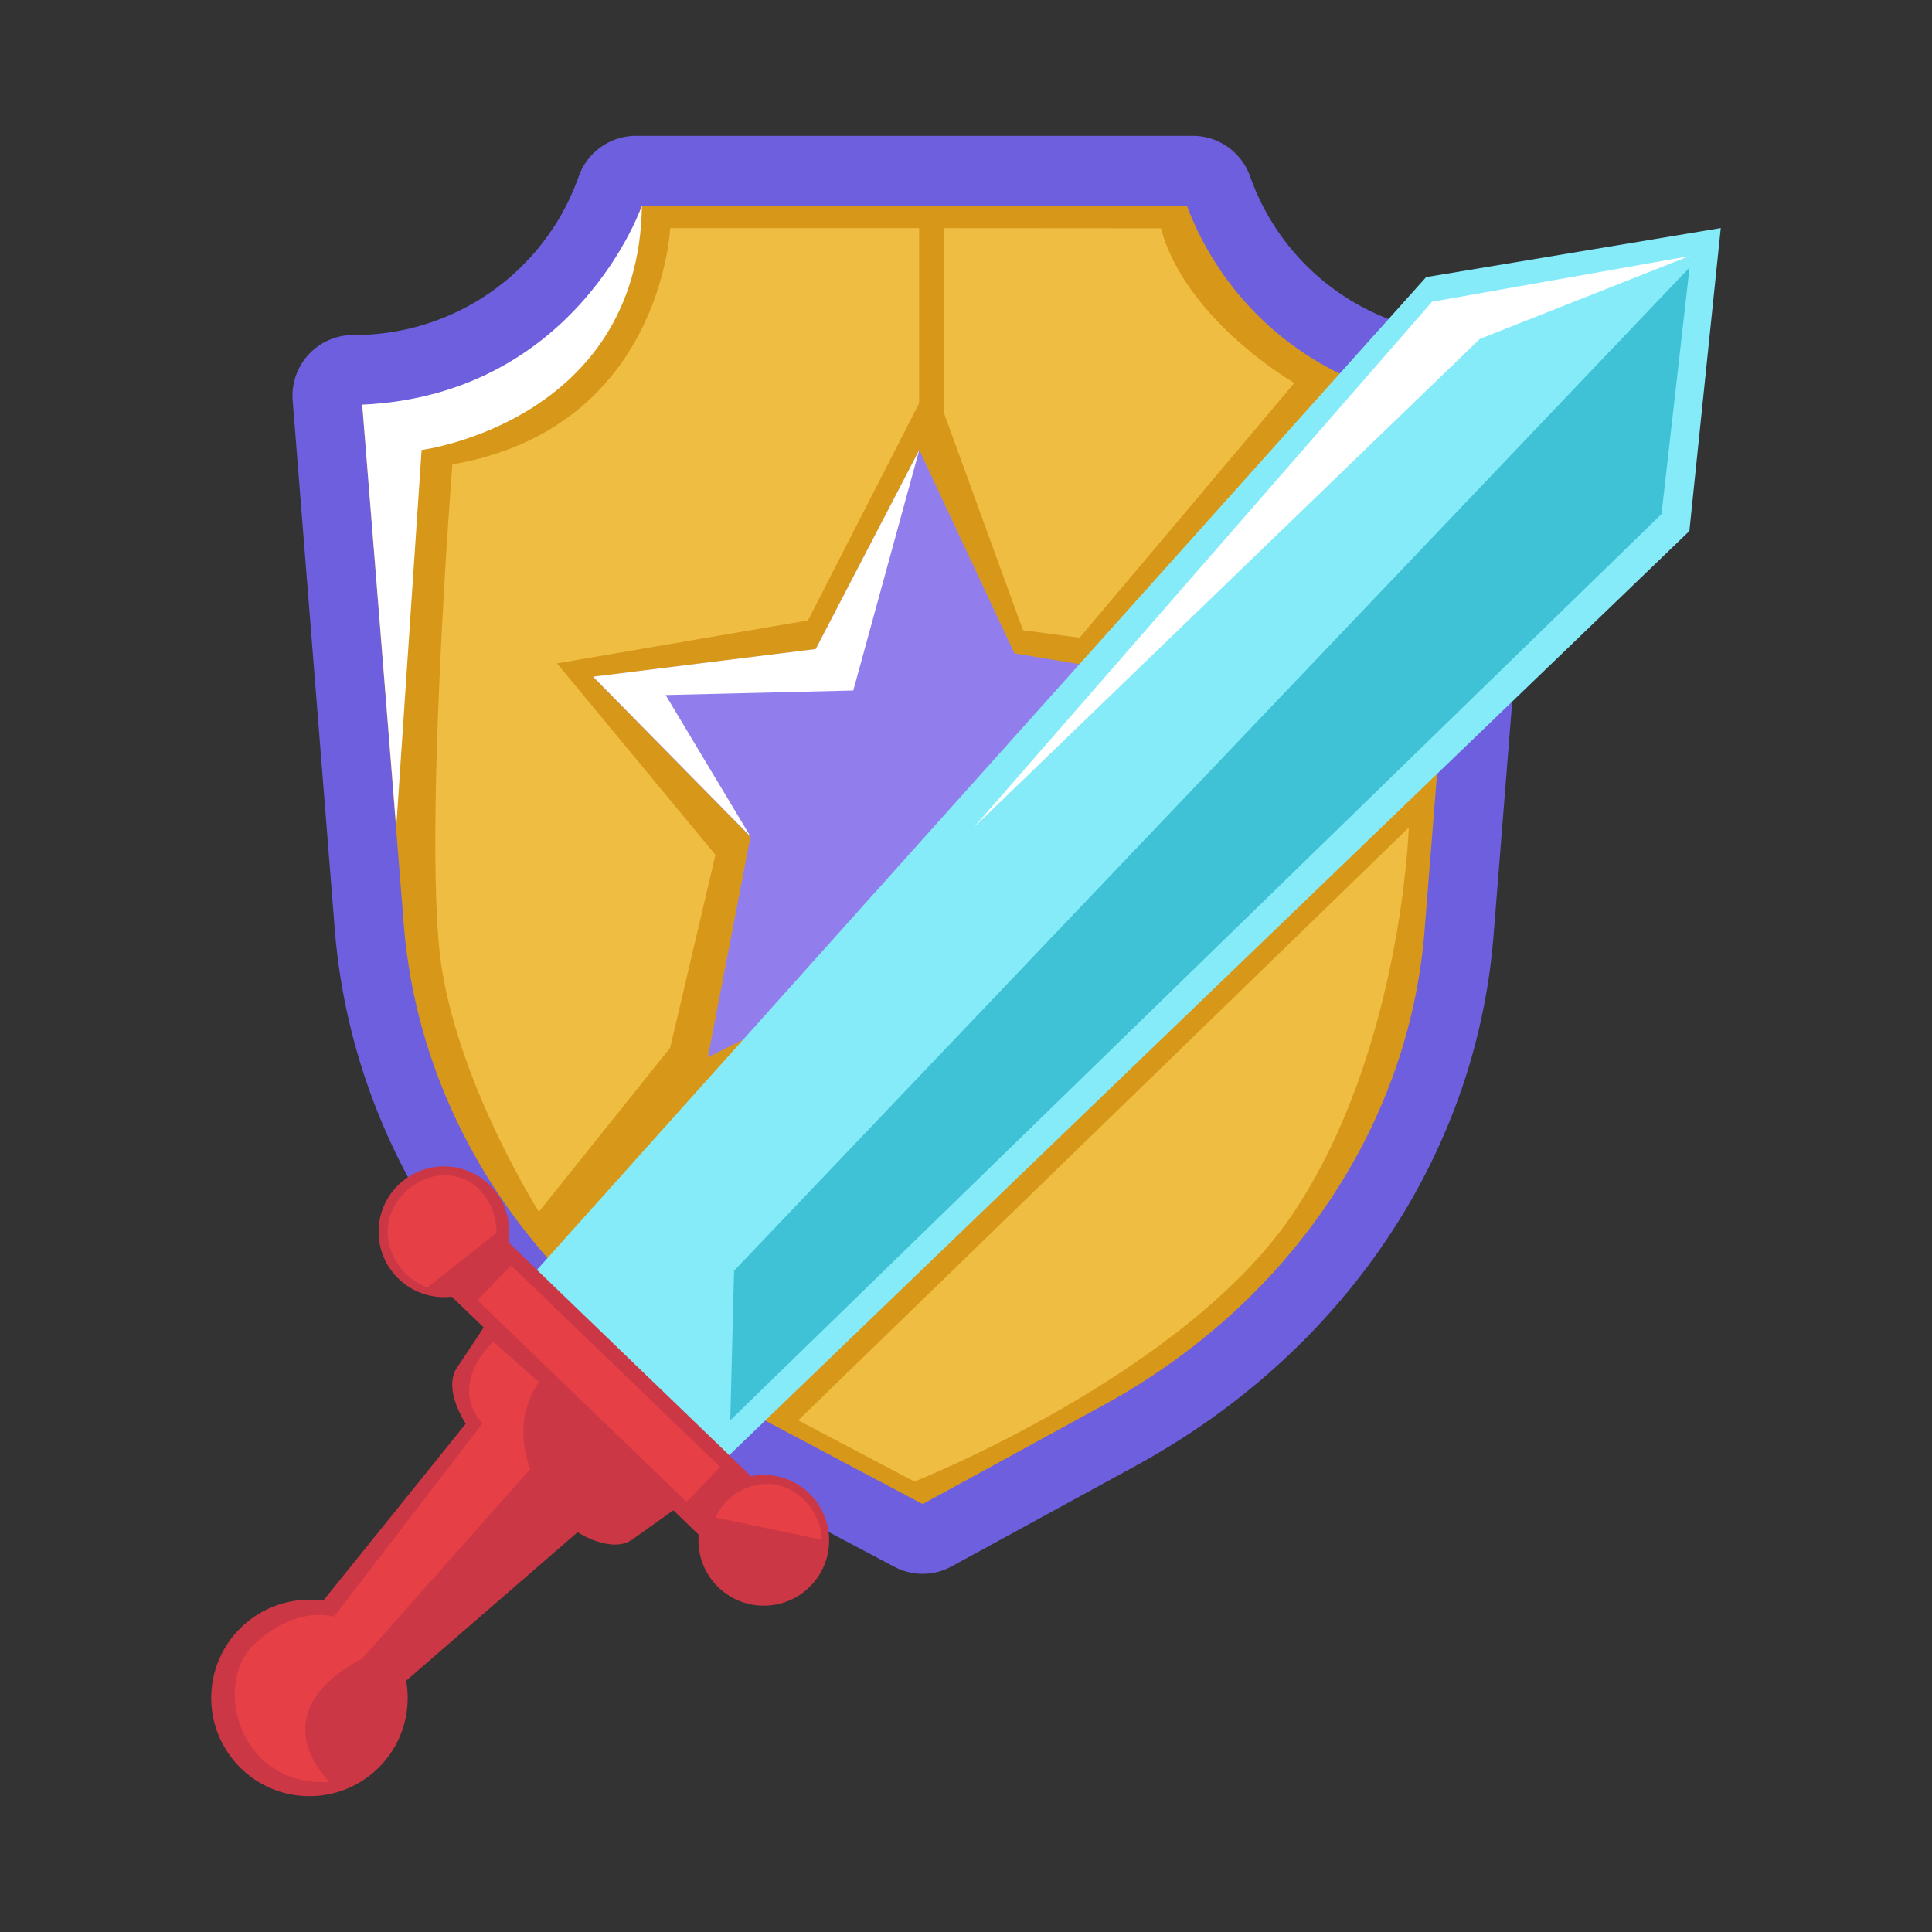 <svg id="Fighting" height="512" viewBox="0 0 512 512" width="512" xmlns="http://www.w3.org/2000/svg"><rect x="0" y="0" width="512" height="512" fill="#333333" stroke="none"/><path d="m316.18 36h-147.71a16.11 16.11 0 0 0 -15.14 10.86 63 63 0 0 1 -59.33 41.92h-.19a16.1 16.1 0 0 0 -16.25 17.31l11.15 140.12c4.78 60 41.8 112.59 97.05 141.86l51.24 27.14a16 16 0 0 0 15.2-.1l49.1-26.84c53.89-29.46 89.8-81.31 94.5-140.23l11.32-141.95a16.1 16.1 0 0 0 -16.25-17.31h-.19a63 63 0 0 1 -59.35-41.92 16.11 16.11 0 0 0 -15.15-10.86z" fill="#6d5fde"/><path d="m194.34 372c-50.48-26.72-83.14-74.24-87.34-127.09l-11-137.66a81.46 81.46 0 0 0 74.11-52.76h144.42a81.46 81.46 0 0 0 74.11 52.76l-11.13 139.49c-4.13 51.8-35.91 98.75-85 125.6l-48 26.25z" fill="#d7981a"/><path d="m268.83 173.14 58.68 9.78-43.46 40.63 8.83 58.83-52.07-28.77-53.22 26.58 11.28-58.42-41.73-42.4 59.04-7.33 27.44-52.78z" fill="#917eec"/><path d="m186 392.62-50.4-48.62 242.34-270.56 78.08-13q-4.29 41.42-8.32 80.29z" fill="#86ebf9"/><g fill="#cc3745"><rect height="20.78" rx="7.67" transform="matrix(.72 .694 -.694 .72 300.93 -8.11)" width="126.47" x="97.27" y="358.22"/><path d="m146.89 401.3-18-17.33c-7.62-7.35-11-16.59-7.88-21.35l14.99-22.62 54 52-22.46 16c-4.44 3.26-13.37.32-20.65-6.7z"/><circle cx="117.65" cy="326.43" r="17.32"/><circle cx="202.41" cy="408.2" r="17.32"/><path d="m97.8 453.93-20.31-19.59 59.55-73.94 32.51 31.37z"/><circle cx="82.01" cy="449.97" r="26.03"/></g><path d="m447.75 70.89-7.43 65.34-246.79 240.17 1-39.63z" fill="#40c2d6"/><path d="m113.23 341.2c-7.57-2.89-11.77-10.74-10.12-17.92 2-8.5 11.65-14 19.4-11 5.34 2 9 7.8 9.1 14.43z" fill="#e73f46"/><path d="m120.04 360.19h76.96v12.83h-76.96z" fill="#e73f46" transform="matrix(.72 .694 -.694 .72 298.98 -7.29)"/><path d="m189.62 402.14a15.2 15.2 0 0 1 14.22-8.88c7.22.4 13.5 6.66 14 14.77z" fill="#e73f46"/><path d="m130.72 355.56s-12.26 11.09-2.89 21.7l-39.34 51.19s-10-3.29-21.16 7.36-3.91 37.82 20 36.43c0 0-19.17-17.87 8.68-32.74l44.55-50.24s-5.41-11.81 2.22-23z" fill="#e73f46"/><path d="m447.67 67.88-68.17 12.09-121.47 139.35 134.17-129.52z" fill="#fff"/><path d="m170.12 54.49s-17.28 50.12-74.12 52.76l9 112.07 6.73-100.06s57.5-7.51 58.39-64.77z" fill="#fff"/><path d="m243.61 119.26-27.43 52.74-59 7.33 41.73 42.4-22.51-37.54 49.73-1.2q8.75-31.87 17.48-63.73z" fill="#fff"/><path d="m177.6 60.46s-2.19 53-57.72 62.61c0 0-8 102.46-2.7 134.22s25.63 63.83 25.63 63.83l34.79-43.46 12-51.12-42-50.74 66.51-11.39 29.46-57.52v-46.43z" fill="#efbd42"/><path d="m250.1 60.46v48.83l21 57.72 15 2 56.9-67.51s-28.76-16.58-35.35-41z" fill="#efbd42"/><path d="m373.34 219.32-161.79 157.08 30.78 16.22s72.13-28.5 100.65-71.5 30.36-101.8 30.36-101.8z" fill="#efbd42"/></svg>